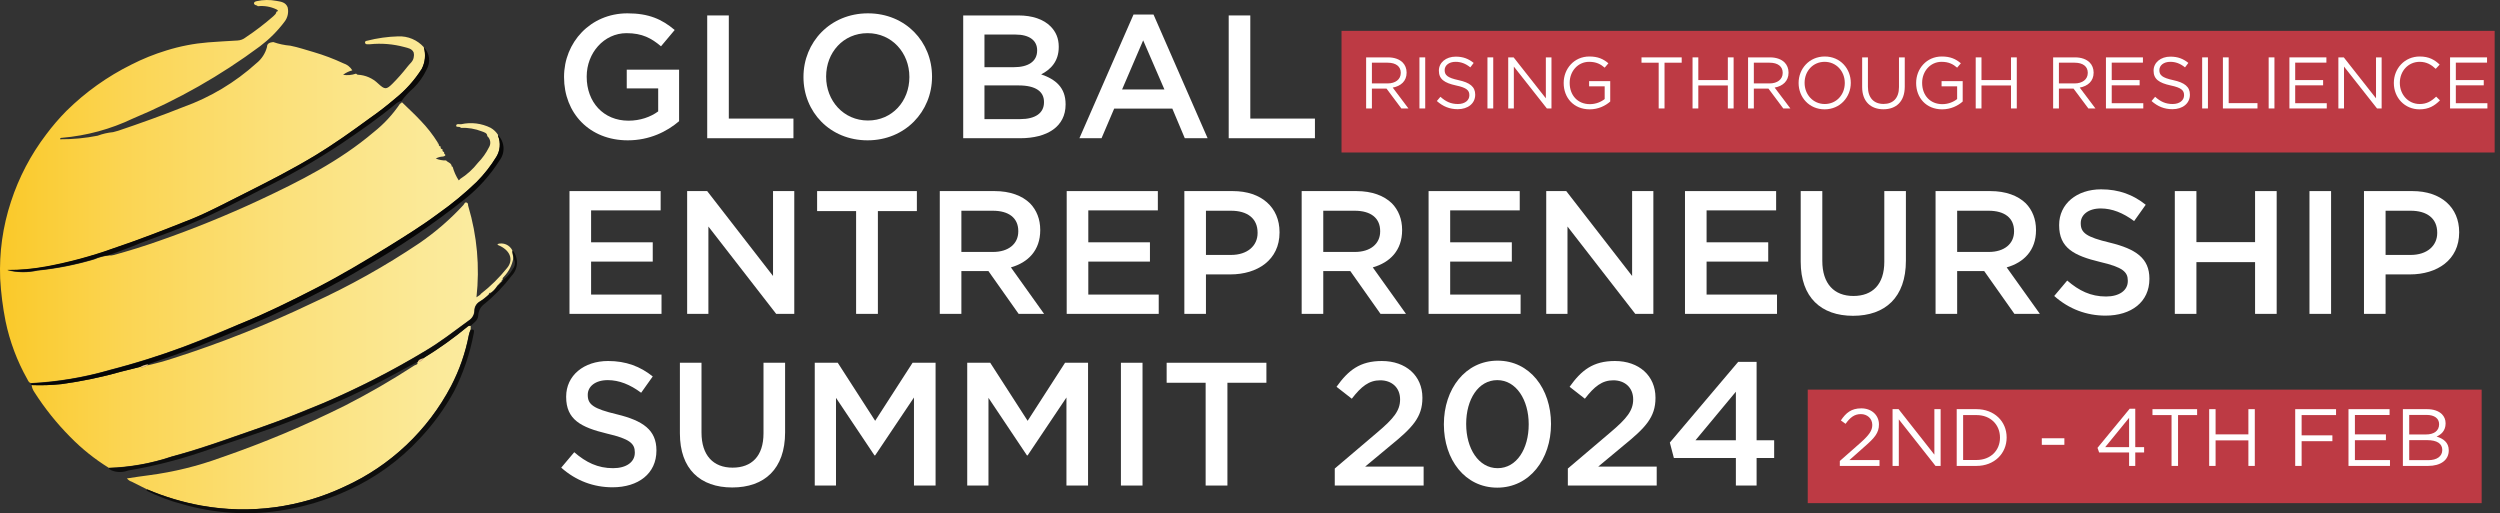 <svg width="341" height="70" viewBox="0 0 341 70" fill="none" xmlns="http://www.w3.org/2000/svg">
<rect x="0" y="0" width="341" height="70" fill="#333333" stroke="none"/>
<path d="M62.753 24.417C63.687 23.826 64.511 23.077 65.19 22.205C65.795 21.591 66.3 20.886 66.685 20.115C66.841 19.873 66.904 19.584 66.863 19.299C66.823 19.015 66.681 18.754 66.463 18.566C66.463 18.124 66.031 18.046 65.733 17.924C64.821 17.565 63.844 17.399 62.864 17.438C62.709 17.172 62.188 17.438 62.222 17.128C62.255 16.818 62.676 16.973 62.919 16.94C64.273 16.641 65.689 16.817 66.929 17.438C67.345 17.676 67.695 18.015 67.948 18.422C67.948 18.422 67.881 18.522 67.948 18.555C68.128 19.012 68.2 19.504 68.158 19.994C68.116 20.483 67.96 20.956 67.704 21.375C66.94 22.623 66.033 23.778 65.001 24.816C63.388 26.371 61.659 27.802 59.83 29.096C57.614 30.755 55.344 32.171 53.041 33.62C49.807 35.655 46.528 37.602 43.073 39.35C39.618 41.097 36.173 42.823 32.585 44.239C30.093 45.245 27.623 46.318 25.098 47.269C21.76 48.511 18.359 49.578 14.909 50.466C11.452 51.461 7.892 52.059 4.3 52.247C3.967 52.247 3.857 51.981 3.735 51.738C2.338 49.264 1.334 46.588 0.756 43.807C0.379 41.898 0.134 39.965 0.025 38.022C-0.121 34.456 0.378 30.893 1.498 27.503C2.573 24.199 4.198 21.099 6.304 18.334C7.148 17.202 8.069 16.13 9.062 15.126C11.66 12.564 14.651 10.431 17.922 8.81C19.45 8.031 21.043 7.387 22.684 6.886C24.538 6.306 26.451 5.935 28.388 5.779C29.706 5.702 31.035 5.58 32.397 5.525C32.801 5.505 33.188 5.358 33.504 5.105C34.83 4.224 36.095 3.256 37.292 2.207C37.458 2.041 37.679 1.886 37.702 1.609C38.078 1.477 37.846 1.366 37.702 1.278C36.92 0.905 36.05 0.756 35.188 0.846C35.132 0.846 35.088 0.758 35.033 0.747C34.977 0.736 34.634 0.669 34.645 0.448C34.656 0.227 34.889 0.194 35.055 0.149C35.919 -0.038 36.811 -0.049 37.679 0.116C38.311 0.227 38.942 0.282 39.23 0.979C39.316 1.326 39.321 1.688 39.244 2.037C39.167 2.386 39.011 2.713 38.787 2.992C37.84 4.248 36.722 5.365 35.465 6.31C30.113 10.291 24.292 13.601 18.132 16.166C15.087 17.62 11.804 18.512 8.442 18.798C8.353 18.798 8.176 18.798 8.198 18.997C9.915 19.007 11.63 18.844 13.315 18.511C13.995 18.255 14.706 18.091 15.43 18.024C15.674 17.958 15.917 17.902 16.15 17.825C19.129 16.818 22.097 15.757 25.01 14.595C28.691 13.274 32.078 11.245 34.977 8.622C35.685 8.06 36.19 7.284 36.417 6.41C36.417 5.879 36.849 5.791 37.27 5.735C38.024 6 38.809 6.167 39.607 6.233C40.714 6.454 41.733 6.808 42.785 7.107C44.169 7.513 45.52 8.023 46.828 8.633C47.341 8.794 47.778 9.136 48.057 9.596C47.599 9.712 47.17 9.919 46.794 10.204C47.381 10.299 47.983 10.246 48.544 10.049C48.622 10.049 48.71 10.193 48.799 10.193C49.842 10.24 50.832 10.669 51.579 11.399C52.487 12.228 52.686 12.261 53.55 11.399C54.268 10.677 54.941 9.913 55.566 9.109C55.876 8.689 56.341 8.401 56.429 7.826C56.48 7.611 56.48 7.388 56.429 7.173C56.197 6.62 55.643 6.554 55.167 6.421C53.639 6.005 52.047 5.873 50.471 6.034H50.039C49.977 6.034 49.917 6.012 49.87 5.971C49.823 5.931 49.793 5.874 49.785 5.813C49.785 5.636 49.895 5.58 50.061 5.558C51.445 5.203 52.864 5.003 54.292 4.961C54.953 4.93 55.612 5.047 56.221 5.303C56.831 5.56 57.375 5.949 57.814 6.443C58.108 7.431 58.005 8.494 57.526 9.408C56.545 10.947 55.318 12.314 53.893 13.456C52.769 14.417 51.597 15.322 50.383 16.166C47.99 17.958 45.532 19.672 42.973 21.221C39.895 23.079 36.694 24.716 33.482 26.331C31.035 27.526 28.698 28.808 26.217 29.859C22.673 31.275 19.118 32.669 15.496 33.886C12.498 34.967 9.416 35.803 6.282 36.385C4.54 36.71 2.771 36.869 0.999 36.861C2.349 37.2 3.76 37.219 5.119 36.916C7.746 36.649 10.342 36.134 12.872 35.379C13.504 35.108 14.171 34.929 14.854 34.848C15.078 34.87 15.303 34.847 15.518 34.782C17.608 34.214 19.675 33.569 21.721 32.846C26.351 31.23 30.897 29.385 35.343 27.315C40.88 24.727 46.274 22.006 50.947 18.046C52.355 16.934 53.581 15.609 54.58 14.12C54.68 14.12 54.79 14.053 54.801 13.92C55.654 14.761 56.551 15.569 57.371 16.453C58.253 17.364 59.037 18.365 59.708 19.44C59.708 19.539 59.708 19.628 59.841 19.584C59.841 19.783 59.841 19.96 60.095 19.971C60.095 20.181 60.095 20.336 60.35 20.347C60.35 20.557 60.35 20.723 60.605 20.734C60.472 20.922 60.671 21 60.738 21.11C60.804 21.221 60.56 21.342 60.405 21.353C60.066 21.365 59.736 21.46 59.442 21.63C59.888 21.812 60.367 21.898 60.848 21.884C61.07 22.161 61.502 22.194 61.602 22.603C61.602 22.67 61.602 22.769 61.734 22.725C61.915 23.401 62.203 24.043 62.587 24.628C62.543 24.55 62.665 24.594 62.753 24.417Z" fill="url(#paint0_linear_208_13109)"/>
<path d="M14.832 63.806C12.918 62.622 11.155 61.211 9.582 59.602C7.737 57.743 6.096 55.693 4.687 53.486C4.487 53.199 4.358 52.869 4.311 52.523C5.682 52.579 7.055 52.535 8.419 52.391C11.196 52.008 13.942 51.432 16.637 50.665L19.118 50.035C19.506 50.212 19.805 49.957 20.137 49.825C21.301 49.572 22.45 49.258 23.581 48.884C30.082 46.809 36.432 44.288 42.586 41.341C47.666 39.022 52.548 36.292 57.183 33.178C59.38 31.672 61.4 29.924 63.207 27.968C63.34 27.824 63.396 27.526 63.661 27.636C63.927 27.747 63.794 27.979 63.883 28.156C65.078 32.174 65.454 36.39 64.99 40.555C65.234 40.389 65.356 40.312 65.467 40.224C65.577 40.135 65.544 40.135 65.588 40.08C66.917 39.05 68.118 37.865 69.166 36.551C69.963 35.611 69.786 34.339 68.224 33.554C68.08 33.487 67.914 33.476 67.848 33.288C68.236 33.163 68.656 33.182 69.031 33.343C69.406 33.503 69.71 33.795 69.886 34.162C69.808 34.549 70.052 34.903 70.007 35.268C69.84 36.177 69.413 37.019 68.778 37.691C68.667 37.823 68.479 37.934 68.579 38.155C68.435 38.155 68.401 38.266 68.435 38.398C68.417 38.397 68.399 38.399 68.382 38.405C68.365 38.411 68.35 38.421 68.337 38.434C68.324 38.446 68.314 38.462 68.308 38.478C68.302 38.495 68.3 38.513 68.302 38.531C68.202 38.531 68.169 38.531 68.169 38.664C68.08 38.664 68.036 38.708 68.036 38.797C67.955 38.797 67.91 38.841 67.903 38.929C67.815 38.929 67.781 38.996 67.77 39.062C67.555 39.396 67.281 39.688 66.962 39.925C66.818 39.925 66.685 39.925 66.674 40.146C66.282 40.53 65.847 40.868 65.378 41.153C65.174 41.28 65.005 41.456 64.885 41.664C64.765 41.872 64.699 42.107 64.691 42.347C64.69 42.616 64.621 42.88 64.492 43.116C64.362 43.352 64.176 43.551 63.949 43.697C61.978 45.135 60.062 46.639 57.958 47.878C53.474 50.577 48.808 52.961 43.992 55.012C41.301 56.118 38.599 57.224 35.841 58.187C31.721 59.614 27.623 61.129 23.404 62.268C20.637 63.194 17.749 63.712 14.832 63.806Z" fill="url(#paint1_linear_208_13109)"/>
<path d="M17.977 65.708C17.715 65.628 17.483 65.47 17.313 65.255C18.365 65.1 19.339 64.945 20.325 64.823C23.678 64.383 26.973 63.574 30.148 62.412C35.95 60.415 41.615 58.039 47.104 55.3C50.33 53.649 53.469 51.832 56.507 49.858C56.673 49.747 57.105 49.747 56.906 49.327C56.919 49.32 56.935 49.316 56.95 49.316C56.965 49.316 56.98 49.32 56.994 49.327C57.163 49.338 57.33 49.293 57.471 49.199C57.611 49.105 57.716 48.967 57.77 48.807C59.883 47.516 61.9 46.074 63.805 44.493C63.86 44.448 63.925 44.415 63.993 44.398C64.062 44.381 64.134 44.379 64.204 44.394C64.204 44.571 64.204 44.736 64.204 44.913C64.091 45.154 64.006 45.406 63.949 45.666C63.483 48.093 62.666 50.441 61.524 52.634C58.353 58.692 53.252 63.522 47.027 66.361C40.942 69.254 34.102 70.171 27.468 68.982C24.934 68.523 22.46 67.781 20.092 66.77L17.977 65.708Z" fill="url(#paint2_linear_208_13109)"/>
<path d="M19.162 50.035L16.637 50.665C13.927 51.434 11.166 52.011 8.375 52.391C7.011 52.535 5.637 52.579 4.266 52.523V52.291C7.859 52.103 11.419 51.505 14.876 50.51C18.326 49.622 21.727 48.555 25.065 47.314C27.623 46.362 30.093 45.345 32.585 44.239C36.173 42.779 39.64 41.075 43.073 39.306C46.506 37.536 49.718 35.611 53.041 33.576C55.289 32.171 57.614 30.755 59.83 29.096C61.658 27.809 63.387 26.385 65.001 24.838C66.033 23.8 66.94 22.645 67.704 21.398C67.96 20.978 68.116 20.505 68.158 20.016C68.2 19.527 68.128 19.034 67.948 18.577C67.948 18.577 67.948 18.489 67.948 18.444C68.385 18.901 68.645 19.498 68.68 20.13C68.714 20.761 68.521 21.383 68.136 21.884C66.883 23.865 65.311 25.625 63.484 27.094C59.139 30.55 54.537 33.671 49.718 36.43C46.229 38.52 42.619 40.378 38.953 42.148C35.764 43.686 32.485 45.013 29.218 46.362C26.25 47.601 23.216 48.674 20.17 49.681C19.816 49.737 19.474 49.857 19.162 50.035Z" fill="#060606"/>
<path d="M64.193 44.449C64.123 44.435 64.051 44.436 63.982 44.453C63.913 44.471 63.849 44.503 63.794 44.548C61.889 46.129 59.872 47.571 57.758 48.862C57.459 48.962 57.105 49.017 56.983 49.382C56.969 49.375 56.954 49.372 56.939 49.372C56.923 49.372 56.908 49.375 56.895 49.382C54.525 50.599 52.199 51.981 49.773 53.087C46.528 54.669 43.195 56.063 39.806 57.379C35.73 58.972 31.555 60.255 27.424 61.682C24.173 62.778 20.84 63.614 17.457 64.182C16.724 64.465 15.91 64.453 15.186 64.148C15.042 64.071 14.898 64.016 14.832 63.839C17.768 63.743 20.675 63.218 23.459 62.279C27.679 61.173 31.777 59.625 35.896 58.198C38.654 57.246 41.356 56.14 44.048 55.023C48.863 52.972 53.529 50.588 58.013 47.889C60.117 46.65 62.033 45.146 64.005 43.708C64.231 43.562 64.418 43.363 64.547 43.127C64.677 42.891 64.745 42.627 64.747 42.358C64.754 42.118 64.82 41.883 64.94 41.675C65.06 41.467 65.229 41.291 65.433 41.164C65.903 40.879 66.338 40.541 66.729 40.157C66.873 40.157 66.94 40.035 67.017 39.936C67.336 39.699 67.61 39.407 67.826 39.073L68.49 38.41C68.59 38.354 68.712 38.321 68.634 38.166C69.175 37.78 69.621 37.277 69.941 36.695C70.103 36.499 70.201 36.259 70.223 36.006C70.245 35.753 70.189 35.5 70.063 35.279C70.063 34.892 69.863 34.538 69.941 34.173C70.338 34.665 70.543 35.284 70.516 35.915C70.49 36.546 70.234 37.145 69.797 37.602C68.709 39.037 67.452 40.337 66.054 41.473C65.806 41.653 65.603 41.887 65.461 42.157C65.319 42.428 65.241 42.727 65.234 43.033C65.19 43.73 64.603 44.04 64.193 44.449Z" fill="#0D0D0C"/>
<path d="M14.832 34.804C14.149 34.885 13.481 35.064 12.849 35.335C10.319 36.09 7.724 36.605 5.097 36.872C3.738 37.174 2.327 37.155 0.977 36.817C2.749 36.825 4.518 36.665 6.26 36.341C9.413 35.762 12.513 34.926 15.53 33.841C19.151 32.625 22.706 31.231 26.25 29.815C28.731 28.808 31.079 27.526 33.471 26.331C36.683 24.716 39.883 23.079 42.962 21.221C45.521 19.672 47.979 17.902 50.371 16.166C51.586 15.322 52.758 14.417 53.882 13.456C55.307 12.314 56.534 10.947 57.515 9.408C57.993 8.494 58.097 7.431 57.803 6.443C58.195 6.836 58.445 7.348 58.516 7.898C58.586 8.448 58.471 9.006 58.19 9.485C57.751 10.419 57.151 11.268 56.418 11.996C55.798 12.527 55.24 13.129 54.757 13.788C54.757 13.788 54.602 13.788 54.525 13.843C54.376 13.899 54.234 13.973 54.104 14.064C51.712 16.077 49.131 17.858 46.562 19.595C43.111 21.888 39.511 23.95 35.786 25.767C32.818 27.293 29.872 28.853 26.793 30.191C24.279 31.297 21.732 32.193 19.173 33.145C17.744 33.753 16.283 34.284 14.832 34.804Z" fill="#0A0908"/>
<path d="M20.092 66.748C22.46 67.759 24.934 68.501 27.468 68.96C34.1 70.156 40.939 69.247 47.027 66.361C53.248 63.538 58.352 58.728 61.535 52.689C62.677 50.496 63.494 48.149 63.961 45.721C64.017 45.461 64.102 45.209 64.215 44.969C64.669 44.902 64.714 45.035 64.614 45.489C64.102 48.218 63.208 50.862 61.956 53.342C60.677 55.692 59.099 57.867 57.26 59.813C54.524 62.773 51.227 65.161 47.558 66.836C44.532 68.242 41.315 69.2 38.012 69.679C33.634 70.312 29.172 70.007 24.921 68.783C23.206 68.335 21.543 67.709 19.959 66.914L20.092 66.748Z" fill="#0D0D0C"/>
<path d="M19.162 50.035C19.476 49.865 19.817 49.753 20.17 49.703C20.165 49.743 20.165 49.784 20.17 49.825C19.849 49.957 19.55 50.212 19.162 50.035Z" fill="#EDC78E"/>
<path d="M56.983 49.382C57.105 49.017 57.459 48.962 57.758 48.862C57.705 49.022 57.6 49.16 57.46 49.254C57.319 49.348 57.152 49.393 56.983 49.382Z" fill="#EDC78E"/>
<path d="M85.632 19.141C80.386 19.141 76.936 15.408 76.936 10.528V10.48C76.936 5.791 80.529 1.819 85.584 1.819C88.507 1.819 90.303 2.632 92.028 4.092L90.159 6.317C88.866 5.216 87.596 4.523 85.464 4.523C82.374 4.523 80.026 7.226 80.026 10.432V10.48C80.026 13.925 82.302 16.461 85.728 16.461C87.309 16.461 88.746 15.959 89.776 15.193V12.059H85.488V9.499H92.627V16.533C90.974 17.945 88.602 19.141 85.632 19.141Z" fill="white"/>
<path d="M96.464 18.854V2.106H99.41V16.174H108.226V18.854H96.464Z" fill="white"/>
<path d="M118.337 19.141C113.187 19.141 109.594 15.241 109.594 10.528V10.48C109.594 5.767 113.235 1.819 118.385 1.819C123.536 1.819 127.129 5.719 127.129 10.432V10.48C127.129 15.193 123.488 19.141 118.337 19.141ZM118.385 16.437C121.715 16.437 124.039 13.781 124.039 10.528V10.48C124.039 7.226 121.667 4.523 118.337 4.523C115.008 4.523 112.684 7.178 112.684 10.432V10.48C112.684 13.734 115.056 16.437 118.385 16.437Z" fill="white"/>
<path d="M131.381 18.854V2.106H138.903C140.82 2.106 142.329 2.632 143.287 3.589C144.03 4.331 144.413 5.24 144.413 6.365V6.413C144.413 8.422 143.263 9.499 142.017 10.145C143.982 10.815 145.347 11.939 145.347 14.212V14.26C145.347 17.251 142.88 18.854 139.143 18.854H131.381ZM134.28 9.164H138.304C140.197 9.164 141.466 8.422 141.466 6.891V6.843C141.466 5.527 140.412 4.714 138.52 4.714H134.28V9.164ZM134.28 16.246H139.167C141.179 16.246 142.401 15.456 142.401 13.949V13.901C142.401 12.49 141.275 11.652 138.951 11.652H134.28V16.246Z" fill="white"/>
<path d="M147.232 18.854L154.61 1.986H157.341L164.719 18.854H161.605L159.904 14.81H151.975L150.25 18.854H147.232ZM153.053 12.203H158.826L155.928 5.503L153.053 12.203Z" fill="white"/>
<path d="M167.595 18.854V2.106H170.541V16.174H179.357V18.854H167.595Z" fill="white"/>
<path d="M77.679 42.812V26.064H90.112V28.696H80.625V33.05H89.034V35.682H80.625V40.18H90.231V42.812H77.679Z" fill="white"/>
<path d="M93.727 42.812V26.064H96.458L105.441 37.644V26.064H108.339V42.812H105.872L96.625 30.897V42.812H93.727Z" fill="white"/>
<path d="M116.773 42.812V28.792H111.455V26.064H125.061V28.792H119.743V42.812H116.773Z" fill="white"/>
<path d="M128.186 42.812V26.064H135.66C137.768 26.064 139.421 26.686 140.499 27.739C141.385 28.648 141.888 29.892 141.888 31.352V31.4C141.888 34.151 140.235 35.802 137.888 36.472L142.415 42.812H138.942L134.821 36.974H131.132V42.812H128.186ZM131.132 34.366H135.444C137.552 34.366 138.894 33.266 138.894 31.567V31.519C138.894 29.725 137.6 28.744 135.42 28.744H131.132V34.366Z" fill="white"/>
<path d="M145.497 42.812V26.064H157.93V28.696H148.444V33.05H156.852V35.682H148.444V40.18H158.05V42.812H145.497Z" fill="white"/>
<path d="M161.545 42.812V26.064H168.157C172.062 26.064 174.529 28.289 174.529 31.663V31.711C174.529 35.467 171.511 37.429 167.822 37.429H164.492V42.812H161.545ZM164.492 34.773H167.917C170.145 34.773 171.535 33.529 171.535 31.782V31.735C171.535 29.773 170.121 28.744 167.917 28.744H164.492V34.773Z" fill="white"/>
<path d="M177.547 42.812V26.064H185.021C187.129 26.064 188.782 26.686 189.86 27.739C190.746 28.648 191.249 29.892 191.249 31.352V31.4C191.249 34.151 189.596 35.802 187.248 36.472L191.776 42.812H188.302L184.182 36.974H180.493V42.812H177.547ZM180.493 34.366H184.805C186.913 34.366 188.255 33.266 188.255 31.567V31.519C188.255 29.725 186.961 28.744 184.781 28.744H180.493V34.366Z" fill="white"/>
<path d="M194.858 42.812V26.064H207.291V28.696H197.804V33.05H206.213V35.682H197.804V40.18H207.41V42.812H194.858Z" fill="white"/>
<path d="M210.906 42.812V26.064H213.637L222.62 37.644V26.064H225.519V42.812H223.051L213.805 30.897V42.812H210.906Z" fill="white"/>
<path d="M229.832 42.812V26.064H242.264V28.696H232.778V33.05H241.186V35.682H232.778V40.18H242.384V42.812H229.832Z" fill="white"/>
<path d="M252.755 43.075C248.395 43.075 245.616 40.563 245.616 35.706V26.064H248.563V35.587C248.563 38.697 250.168 40.371 252.803 40.371C255.414 40.371 257.019 38.792 257.019 35.706V26.064H259.965V35.562C259.965 40.563 257.139 43.075 252.755 43.075Z" fill="white"/>
<path d="M264.01 42.812V26.064H271.484C273.592 26.064 275.245 26.686 276.323 27.739C277.209 28.648 277.712 29.892 277.712 31.352V31.4C277.712 34.151 276.059 35.802 273.712 36.472L278.239 42.812H274.766L270.645 36.974H266.956V42.812H264.01ZM266.956 34.366H271.268C273.376 34.366 274.718 33.266 274.718 31.567V31.519C274.718 29.725 273.424 28.744 271.244 28.744H266.956V34.366Z" fill="white"/>
<path d="M287.19 43.051C284.627 43.051 282.208 42.166 280.195 40.371L281.968 38.266C283.573 39.654 285.178 40.443 287.262 40.443C289.083 40.443 290.233 39.606 290.233 38.338V38.29C290.233 37.094 289.562 36.448 286.448 35.73C282.878 34.869 280.866 33.816 280.866 30.73V30.682C280.866 27.811 283.262 25.825 286.591 25.825C289.035 25.825 290.975 26.567 292.676 27.93L291.095 30.155C289.586 29.031 288.077 28.433 286.543 28.433C284.819 28.433 283.813 29.318 283.813 30.419V30.466C283.813 31.759 284.579 32.333 287.789 33.098C291.335 33.96 293.179 35.228 293.179 38.003V38.051C293.179 41.185 290.712 43.051 287.19 43.051Z" fill="white"/>
<path d="M296.644 42.812V26.064H299.591V33.026H307.592V26.064H310.538V42.812H307.592V35.754H299.591V42.812H296.644Z" fill="white"/>
<path d="M315.012 42.812V26.064H317.959V42.812H315.012Z" fill="white"/>
<path d="M322.447 42.812V26.064H329.059C332.964 26.064 335.431 28.289 335.431 31.663V31.711C335.431 35.467 332.413 37.429 328.724 37.429H325.394V42.812H322.447ZM325.394 34.773H328.82C331.047 34.773 332.437 33.529 332.437 31.782V31.735C332.437 29.773 331.023 28.744 328.82 28.744H325.394V34.773Z" fill="white"/>
<path d="M83.548 66.467C80.984 66.467 78.565 65.582 76.553 63.788L78.326 61.682C79.93 63.07 81.535 63.859 83.62 63.859C85.44 63.859 86.59 63.022 86.59 61.754V61.706C86.59 60.51 85.919 59.864 82.805 59.146C79.236 58.285 77.224 57.232 77.224 54.146V54.098C77.224 51.227 79.619 49.241 82.949 49.241C85.392 49.241 87.333 49.983 89.034 51.347L87.452 53.572C85.943 52.447 84.434 51.849 82.901 51.849C81.176 51.849 80.17 52.734 80.17 53.835V53.883C80.17 55.175 80.937 55.749 84.147 56.514C87.692 57.376 89.537 58.644 89.537 61.419V61.467C89.537 64.601 87.069 66.467 83.548 66.467Z" fill="white"/>
<path d="M99.877 66.491C95.517 66.491 92.738 63.979 92.738 59.122V49.48H95.685V59.003C95.685 62.113 97.29 63.788 99.925 63.788C102.536 63.788 104.141 62.209 104.141 59.122V49.48H107.087V58.979C107.087 63.979 104.261 66.491 99.877 66.491Z" fill="white"/>
<path d="M111.132 66.228V49.48H114.27L119.372 57.4L124.475 49.48H127.613V66.228H124.666V54.218L119.372 62.113H119.277L114.03 54.266V66.228H111.132Z" fill="white"/>
<path d="M131.929 66.228V49.48H135.067L140.169 57.4L145.272 49.48H148.41V66.228H145.463V54.218L140.169 62.113H140.074L134.827 54.266V66.228H131.929Z" fill="white"/>
<path d="M152.894 66.228V49.48H155.84V66.228H152.894Z" fill="white"/>
<path d="M164.449 66.228V52.208H159.131V49.48H172.738V52.208H167.42V66.228H164.449Z" fill="white"/>
<path d="M182.062 66.228V63.907L187.835 59.003C190.135 57.065 190.973 55.988 190.973 54.481C190.973 52.83 189.799 51.873 188.266 51.873C186.733 51.873 185.679 52.71 184.386 54.385L182.302 52.758C183.907 50.509 185.488 49.241 188.482 49.241C191.764 49.241 194.016 51.251 194.016 54.242V54.289C194.016 56.921 192.626 58.357 189.656 60.773L186.206 63.644H194.183V66.228H182.062Z" fill="white"/>
<path d="M204.227 66.515C199.819 66.515 196.945 62.687 196.945 57.902V57.854C196.945 53.069 199.867 49.193 204.275 49.193C208.659 49.193 211.558 53.021 211.558 57.806V57.854C211.558 62.639 208.635 66.515 204.227 66.515ZM204.275 63.859C206.886 63.859 208.515 61.204 208.515 57.902V57.854C208.515 54.553 206.814 51.849 204.227 51.849C201.64 51.849 199.987 54.481 199.987 57.806V57.854C199.987 61.156 201.664 63.859 204.275 63.859Z" fill="white"/>
<path d="M213.854 66.228V63.907L219.627 59.003C221.927 57.065 222.765 55.988 222.765 54.481C222.765 52.83 221.592 51.873 220.058 51.873C218.525 51.873 217.471 52.71 216.178 54.385L214.094 52.758C215.699 50.509 217.28 49.241 220.274 49.241C223.556 49.241 225.808 51.251 225.808 54.242V54.289C225.808 56.921 224.418 58.357 221.448 60.773L217.998 63.644H225.975V66.228H213.854Z" fill="white"/>
<path d="M236.773 66.228V62.472H228.317L227.766 60.366L237.085 49.361H239.6V60.055H241.995V62.472H239.6V66.228H236.773ZM231.263 60.055H236.773V53.428L231.263 60.055Z" fill="white"/>
<path d="M340.27 4.209H182.983V20.8H340.27V4.209Z" fill="#BD3A44"/>
<path d="M186.34 14.794V7.826H189.34C190.198 7.826 190.885 8.085 191.324 8.523C191.663 8.861 191.862 9.349 191.862 9.896V9.916C191.862 11.071 191.065 11.748 189.968 11.947L192.111 14.794H191.144L189.121 12.086H187.128V14.794H186.34ZM187.128 11.38H189.271C190.317 11.38 191.065 10.842 191.065 9.946V9.926C191.065 9.07 190.407 8.552 189.281 8.552H187.128V11.38Z" fill="white"/>
<path d="M193.613 14.794V7.826H194.4V14.794H193.613Z" fill="white"/>
<path d="M198.836 14.894C197.73 14.894 196.823 14.525 195.985 13.779L196.474 13.201C197.201 13.858 197.899 14.187 198.866 14.187C199.803 14.187 200.421 13.689 200.421 13.002V12.982C200.421 12.335 200.072 11.967 198.607 11.658C197.002 11.31 196.264 10.792 196.264 9.648V9.628C196.264 8.533 197.231 7.726 198.557 7.726C199.574 7.726 200.301 8.015 201.009 8.582L200.551 9.19C199.903 8.662 199.255 8.433 198.537 8.433C197.63 8.433 197.052 8.931 197.052 9.558V9.578C197.052 10.235 197.411 10.603 198.946 10.932C200.501 11.27 201.218 11.838 201.218 12.903V12.923C201.218 14.117 200.222 14.894 198.836 14.894Z" fill="white"/>
<path d="M202.889 14.794V7.826H203.677V14.794H202.889Z" fill="white"/>
<path d="M205.72 14.794V7.826H206.458L210.854 13.411V7.826H211.621V14.794H210.993L206.488 9.08V14.794H205.72Z" fill="white"/>
<path d="M216.834 14.914C214.642 14.914 213.286 13.321 213.286 11.33V11.31C213.286 9.399 214.691 7.706 216.785 7.706C217.961 7.706 218.688 8.045 219.386 8.632L218.878 9.229C218.34 8.762 217.741 8.433 216.755 8.433C215.21 8.433 214.103 9.737 214.103 11.29V11.31C214.103 12.973 215.17 14.207 216.864 14.207C217.662 14.207 218.399 13.898 218.878 13.51V11.778H216.755V11.071H219.635V13.848C218.987 14.426 218.011 14.914 216.834 14.914Z" fill="white"/>
<path d="M226.244 14.794V8.552H223.901V7.826H229.383V8.552H227.041V14.794H226.244Z" fill="white"/>
<path d="M230.863 14.794V7.826H231.65V10.922H235.677V7.826H236.465V14.794H235.677V11.658H231.65V14.794H230.863Z" fill="white"/>
<path d="M238.436 14.794V7.826H241.436C242.293 7.826 242.981 8.085 243.42 8.523C243.758 8.861 243.958 9.349 243.958 9.896V9.916C243.958 11.071 243.16 11.748 242.064 11.947L244.207 14.794H243.24L241.217 12.086H239.223V14.794H238.436ZM239.223 11.38H241.366C242.413 11.38 243.16 10.842 243.16 9.946V9.926C243.16 9.07 242.503 8.552 241.376 8.552H239.223V11.38Z" fill="white"/>
<path d="M248.878 14.914C246.755 14.914 245.33 13.251 245.33 11.33V11.31C245.33 9.389 246.775 7.706 248.898 7.706C251.021 7.706 252.447 9.369 252.447 11.29V11.31C252.447 13.231 251.001 14.914 248.878 14.914ZM248.898 14.187C250.493 14.187 251.629 12.913 251.629 11.33V11.31C251.629 9.727 250.473 8.433 248.878 8.433C247.284 8.433 246.147 9.707 246.147 11.29V11.31C246.147 12.893 247.303 14.187 248.898 14.187Z" fill="white"/>
<path d="M256.898 14.904C255.174 14.904 253.998 13.848 253.998 11.877V7.826H254.785V11.828C254.785 13.331 255.583 14.177 256.918 14.177C258.204 14.177 259.021 13.4 259.021 11.877V7.826H259.809V11.818C259.809 13.848 258.643 14.904 256.898 14.904Z" fill="white"/>
<path d="M264.91 14.914C262.717 14.914 261.362 13.321 261.362 11.33V11.31C261.362 9.399 262.767 7.706 264.86 7.706C266.036 7.706 266.764 8.045 267.462 8.632L266.953 9.229C266.415 8.762 265.817 8.433 264.83 8.433C263.285 8.433 262.179 9.737 262.179 11.29V11.31C262.179 12.973 263.245 14.207 264.94 14.207C265.737 14.207 266.475 13.898 266.953 13.51V11.778H264.83V11.071H267.711V13.848C267.063 14.426 266.086 14.914 264.91 14.914Z" fill="white"/>
<path d="M269.487 14.794V7.826H270.274V10.922H274.301V7.826H275.089V14.794H274.301V11.658H270.274V14.794H269.487Z" fill="white"/>
<path d="M280.048 14.794V7.826H283.048C283.906 7.826 284.593 8.085 285.032 8.523C285.371 8.861 285.57 9.349 285.57 9.896V9.916C285.57 11.071 284.773 11.748 283.676 11.947L285.819 14.794H284.852L282.829 12.086H280.836V14.794H280.048ZM280.836 11.38H282.979C284.025 11.38 284.773 10.842 284.773 9.946V9.926C284.773 9.07 284.115 8.552 282.989 8.552H280.836V11.38Z" fill="white"/>
<path d="M287.251 14.794V7.826H292.295V8.543H288.039V10.922H291.846V11.639H288.039V14.078H292.345V14.794H287.251Z" fill="white"/>
<path d="M296.321 14.894C295.214 14.894 294.307 14.525 293.47 13.779L293.959 13.201C294.686 13.858 295.384 14.187 296.351 14.187C297.288 14.187 297.906 13.689 297.906 13.002V12.982C297.906 12.335 297.557 11.967 296.092 11.658C294.487 11.31 293.749 10.792 293.749 9.648V9.628C293.749 8.533 294.716 7.726 296.042 7.726C297.058 7.726 297.786 8.015 298.494 8.582L298.035 9.19C297.387 8.662 296.74 8.433 296.022 8.433C295.115 8.433 294.537 8.931 294.537 9.558V9.578C294.537 10.235 294.896 10.603 296.43 10.932C297.985 11.27 298.703 11.838 298.703 12.903V12.923C298.703 14.117 297.706 14.894 296.321 14.894Z" fill="white"/>
<path d="M300.374 14.794V7.826H301.162V14.794H300.374Z" fill="white"/>
<path d="M303.205 14.794V7.826H303.992V14.068H307.92V14.794H303.205Z" fill="white"/>
<path d="M309.446 14.794V7.826H310.234V14.794H309.446Z" fill="white"/>
<path d="M312.277 14.794V7.826H317.321V8.543H313.064V10.922H316.872V11.639H313.064V14.078H317.37V14.794H312.277Z" fill="white"/>
<path d="M318.954 14.794V7.826H319.692L324.088 13.411V7.826H324.855V14.794H324.227L319.722 9.08V14.794H318.954Z" fill="white"/>
<path d="M330.019 14.914C328.005 14.914 326.52 13.331 326.52 11.33V11.31C326.52 9.339 327.995 7.706 330.049 7.706C331.315 7.706 332.072 8.154 332.77 8.811L332.232 9.389C331.643 8.831 330.986 8.433 330.039 8.433C328.494 8.433 327.337 9.687 327.337 11.29V11.31C327.337 12.923 328.504 14.187 330.039 14.187C330.996 14.187 331.624 13.819 332.291 13.181L332.81 13.689C332.082 14.426 331.285 14.914 330.019 14.914Z" fill="white"/>
<path d="M334.188 14.794V7.826H339.232V8.543H334.975V10.922H338.783V11.639H334.975V14.078H339.281V14.794H334.188Z" fill="white"/>
<path d="M338.498 53.143H246.576V68.628H338.498V53.143Z" fill="#BD3A44"/>
<path d="M250.951 63.551V62.877L253.764 60.399C254.949 59.337 255.38 58.74 255.38 57.965C255.38 57.058 254.661 56.483 253.819 56.483C252.933 56.483 252.357 56.948 251.737 57.811L251.094 57.346C251.792 56.306 252.523 55.698 253.885 55.698C255.281 55.698 256.289 56.627 256.289 57.888V57.91C256.289 59.038 255.691 59.735 254.328 60.919L252.257 62.755H256.366V63.551H250.951Z" fill="white"/>
<path d="M258.145 63.551V55.809H258.965L263.849 62.014V55.809H264.702V63.551H264.004L258.998 57.202V63.551H258.145Z" fill="white"/>
<path d="M266.895 63.551V55.809H269.586C272.023 55.809 273.706 57.479 273.706 59.658V59.68C273.706 61.859 272.023 63.551 269.586 63.551H266.895ZM267.77 62.744H269.586C271.546 62.744 272.798 61.416 272.798 59.702V59.68C272.798 57.965 271.546 56.616 269.586 56.616H267.77V62.744Z" fill="white"/>
<path d="M278.502 60.675V59.779H281.581V60.675H278.502Z" fill="white"/>
<path d="M290.408 63.551V61.715H286.321L286.099 61.085L290.485 55.753H291.249V60.985H292.456V61.715H291.249V63.551H290.408ZM287.151 60.985H290.408V56.992L287.151 60.985Z" fill="white"/>
<path d="M296.199 63.551V56.616H293.596V55.809H299.687V56.616H297.085V63.551H296.199Z" fill="white"/>
<path d="M301.331 63.551V55.809H302.206V59.248H306.68V55.809H307.555V63.551H306.68V60.067H302.206V63.551H301.331Z" fill="white"/>
<path d="M313.066 63.551V55.809H318.637V56.616H313.941V59.381H318.138V60.178H313.941V63.551H313.066Z" fill="white"/>
<path d="M320.334 63.551V55.809H325.938V56.605H321.209V59.248H325.439V60.045H321.209V62.755H325.993V63.551H320.334Z" fill="white"/>
<path d="M327.753 63.551V55.809H331.054C331.94 55.809 332.637 56.063 333.08 56.494C333.401 56.826 333.579 57.235 333.579 57.733V57.755C333.579 58.762 332.958 59.282 332.349 59.547C333.269 59.824 334.011 60.355 334.011 61.416V61.439C334.011 62.766 332.892 63.551 331.198 63.551H327.753ZM328.617 59.26H330.91C331.962 59.26 332.693 58.784 332.693 57.877V57.855C332.693 57.092 332.083 56.594 330.976 56.594H328.617V59.26ZM328.617 62.766H331.22C332.394 62.766 333.125 62.246 333.125 61.383V61.361C333.125 60.52 332.416 60.034 331.065 60.034H328.617V62.766Z" fill="white"/>
<defs>
<linearGradient id="paint0_linear_208_13109" x1="0.123" y1="35.026" x2="339.99" y2="35.026" gradientUnits="userSpaceOnUse">
<stop stop-color="#FAC929"/>
<stop offset="0.05" stop-color="#FBD553"/>
<stop offset="0.11" stop-color="#FBE079"/>
<stop offset="0.17" stop-color="#FBE997"/>
<stop offset="0.23" stop-color="#FCEFAF"/>
<stop offset="0.3" stop-color="#FCF4C0"/>
<stop offset="0.37" stop-color="#FCF7CA"/>
<stop offset="0.46" stop-color="#FCF8CD"/>
<stop offset="0.78" stop-color="#EDD586"/>
<stop offset="1" stop-color="#FCF8CD"/>
</linearGradient>
<linearGradient id="paint1_linear_208_13109" x1="0" y1="35.023" x2="340.529" y2="35.023" gradientUnits="userSpaceOnUse">
<stop stop-color="#FAC929"/>
<stop offset="0.05" stop-color="#FBD553"/>
<stop offset="0.11" stop-color="#FBE079"/>
<stop offset="0.17" stop-color="#FBE997"/>
<stop offset="0.23" stop-color="#FCEFAF"/>
<stop offset="0.3" stop-color="#FCF4C0"/>
<stop offset="0.37" stop-color="#FCF7CA"/>
<stop offset="0.46" stop-color="#FCF8CD"/>
<stop offset="0.78" stop-color="#EDD586"/>
<stop offset="1" stop-color="#FCF8CD"/>
</linearGradient>
<linearGradient id="paint2_linear_208_13109" x1="0" y1="35.094" x2="340.351" y2="35.094" gradientUnits="userSpaceOnUse">
<stop stop-color="#FAC929"/>
<stop offset="0.05" stop-color="#FBD553"/>
<stop offset="0.11" stop-color="#FBE079"/>
<stop offset="0.17" stop-color="#FBE997"/>
<stop offset="0.23" stop-color="#FCEFAF"/>
<stop offset="0.3" stop-color="#FCF4C0"/>
<stop offset="0.37" stop-color="#FCF7CA"/>
<stop offset="0.46" stop-color="#FCF8CD"/>
<stop offset="0.78" stop-color="#EDD586"/>
<stop offset="1" stop-color="#FCF8CD"/>
</linearGradient>
</defs>
</svg>
